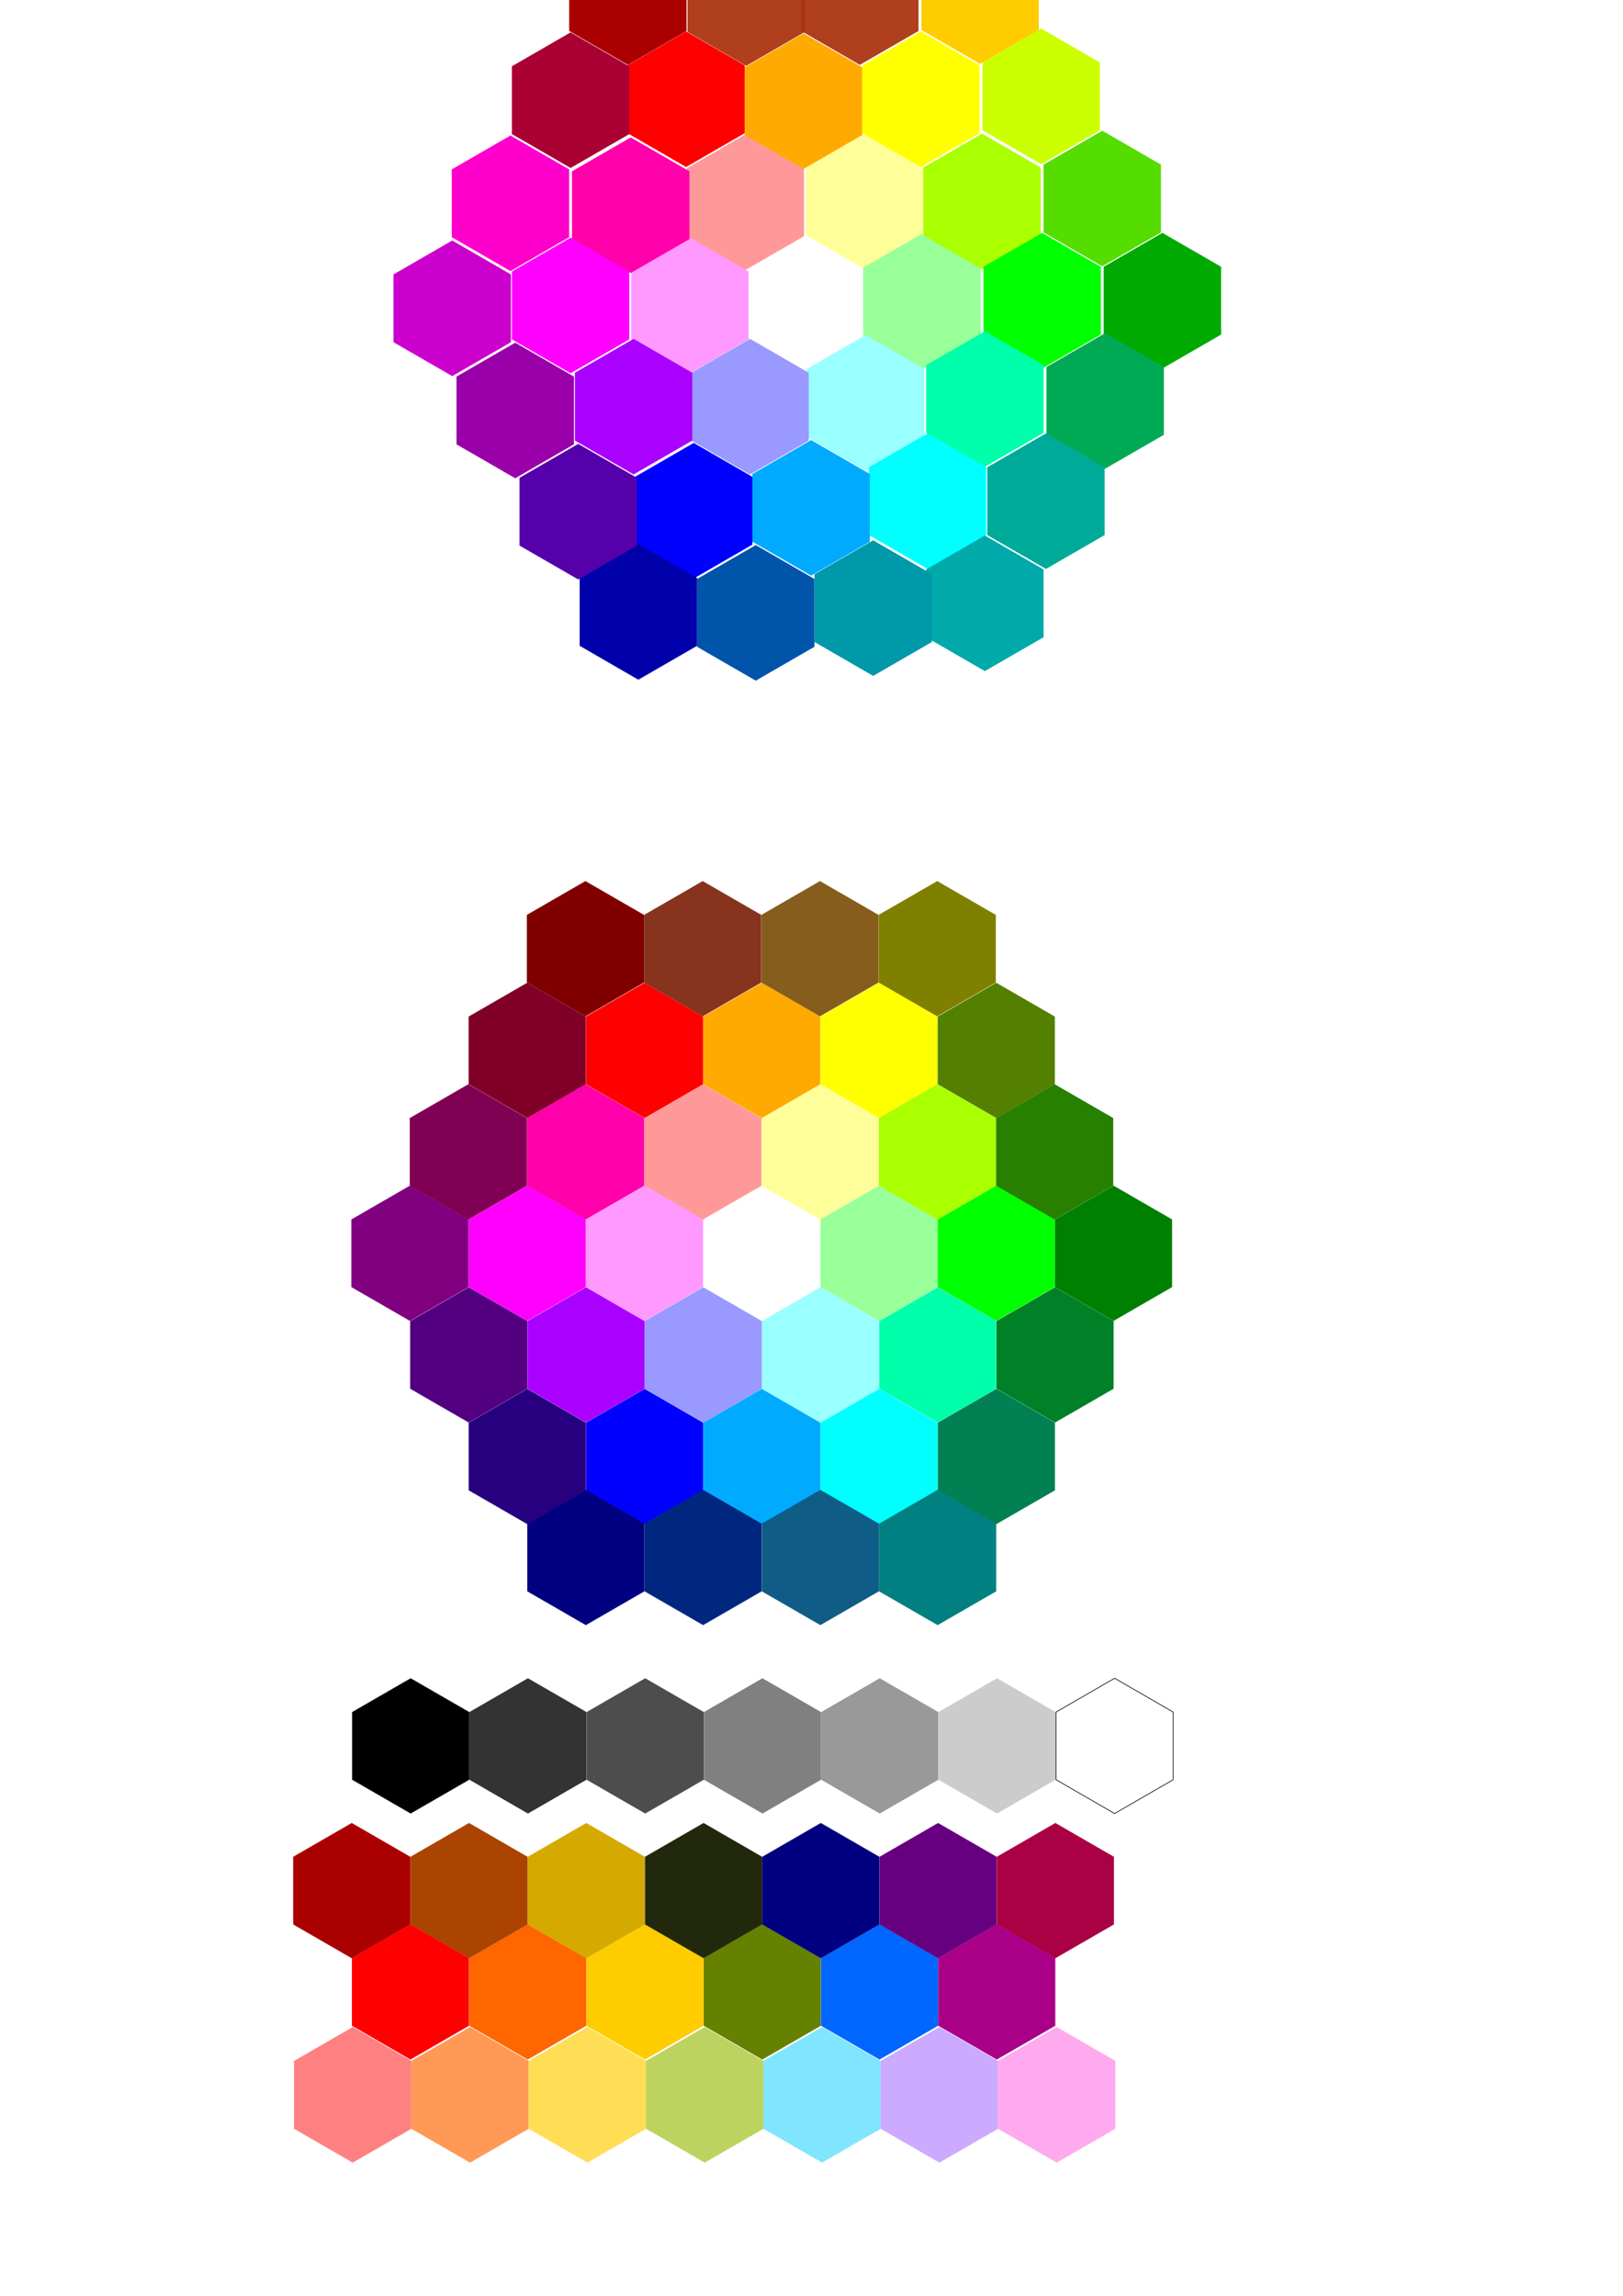 <?xml version="1.0" encoding="UTF-8" standalone="no"?>
<!-- Created with Inkscape (http://www.inkscape.org/) -->

<svg
   xmlns:dc="http://purl.org/dc/elements/1.1/"
   xmlns:cc="http://creativecommons.org/ns#"
   xmlns:rdf="http://www.w3.org/1999/02/22-rdf-syntax-ns#"
   xmlns:svg="http://www.w3.org/2000/svg"
   xmlns="http://www.w3.org/2000/svg"
   xmlns:sodipodi="http://sodipodi.sourceforge.net/DTD/sodipodi-0.dtd"
   xmlns:inkscape="http://www.inkscape.org/namespaces/inkscape"
   width="744.094"
   height="1052.362"
   id="svg2"
   version="1.1"
   inkscape:version="0.48.4 r9939"
   sodipodi:docname="palettes.svg">
  <defs
     id="defs4" />
  <sodipodi:namedview
     id="base"
     pagecolor="#ffffff"
     bordercolor="#666666"
     borderopacity="1.0"
     inkscape:pageopacity="0.0"
     inkscape:pageshadow="2"
     inkscape:zoom="1.4"
     inkscape:cx="174.40773"
     inkscape:cy="197.31433"
     inkscape:document-units="px"
     inkscape:current-layer="g3999"
     showgrid="false"
     inkscape:window-width="1920"
     inkscape:window-height="1128"
     inkscape:window-x="-2"
     inkscape:window-y="-3"
     inkscape:window-maximized="1" />
  <g
     inkscape:label="Layer 1"
     inkscape:groupmode="layer"
     id="layer1">
    <path
       transform="matrix(0.309,0,0,0.309,265.682,73.47)"
       d="m 419.445,264.226 -87.105,50.29 -87.105,-50.29 0,-100.58 87.105,-50.29 87.105,50.29 z"
       inkscape:randomized="0"
       inkscape:rounded="0"
       inkscape:flatsided="true"
       sodipodi:arg2="1.0471976"
       sodipodi:arg1="0.52359878"
       sodipodi:r2="87.10479"
       sodipodi:r1="100.57995"
       sodipodi:cy="213.93558"
       sodipodi:cx="332.34018"
       sodipodi:sides="6"
       id="path2987"
       style="fill:#ffffff;fill-opacity:1;stroke:none"
       sodipodi:type="star" />
    <path
       transform="matrix(0.309,0,0,0.309,238.986,26.644)"
       d="m 419.445,264.226 -87.105,50.29 -87.105,-50.29 0,-100.58 87.105,-50.29 87.105,50.29 z"
       inkscape:randomized="0"
       inkscape:rounded="0"
       inkscape:flatsided="true"
       sodipodi:arg2="1.0471976"
       sodipodi:arg1="0.52359878"
       sodipodi:r2="87.10479"
       sodipodi:r1="100.57995"
       sodipodi:cy="213.93558"
       sodipodi:cx="332.34018"
       sodipodi:sides="6"
       id="path2989"
       style="fill:#ff9999;fill-opacity:1;stroke:none"
       sodipodi:type="star" />
    <path
       transform="matrix(0.309,0,0,0.309,293.689,26.207)"
       d="m 419.445,264.226 -87.105,50.29 -87.105,-50.29 0,-100.58 87.105,-50.29 87.105,50.29 z"
       inkscape:randomized="0"
       inkscape:rounded="0"
       inkscape:flatsided="true"
       sodipodi:arg2="1.0471976"
       sodipodi:arg1="0.52359878"
       sodipodi:r2="87.10479"
       sodipodi:r1="100.57995"
       sodipodi:cy="213.93558"
       sodipodi:cx="332.34018"
       sodipodi:sides="6"
       id="path2991"
       style="fill:#ffff99;fill-opacity:1;stroke:none"
       sodipodi:type="star" />
    <path
       transform="matrix(0.309,0,0,0.309,319.947,72.157)"
       d="m 419.445,264.226 -87.105,50.29 -87.105,-50.29 0,-100.58 87.105,-50.29 87.105,50.29 z"
       inkscape:randomized="0"
       inkscape:rounded="0"
       inkscape:flatsided="true"
       sodipodi:arg2="1.0471976"
       sodipodi:arg1="0.52359878"
       sodipodi:r2="87.10479"
       sodipodi:r1="100.57995"
       sodipodi:cy="213.93558"
       sodipodi:cx="332.34018"
       sodipodi:sides="6"
       id="path2993"
       style="fill:#99ff99;fill-opacity:1;stroke:none"
       sodipodi:type="star" />
    <path
       transform="matrix(0.309,0,0,0.309,294.127,118.545)"
       d="m 419.445,264.226 -87.105,50.29 -87.105,-50.29 0,-100.58 87.105,-50.29 87.105,50.29 z"
       inkscape:randomized="0"
       inkscape:rounded="0"
       inkscape:flatsided="true"
       sodipodi:arg2="1.0471976"
       sodipodi:arg1="0.52359878"
       sodipodi:r2="87.10479"
       sodipodi:r1="100.57995"
       sodipodi:cy="213.93558"
       sodipodi:cx="332.34018"
       sodipodi:sides="6"
       id="path2995"
       style="fill:#99ffff;fill-opacity:1;stroke:none"
       sodipodi:type="star" />
    <path
       transform="matrix(0.309,0,0,0.309,241.175,120.296)"
       d="m 419.445,264.226 -87.105,50.29 -87.105,-50.29 0,-100.58 87.105,-50.29 87.105,50.29 z"
       inkscape:randomized="0"
       inkscape:rounded="0"
       inkscape:flatsided="true"
       sodipodi:arg2="1.0471976"
       sodipodi:arg1="0.52359878"
       sodipodi:r2="87.10479"
       sodipodi:r1="100.57995"
       sodipodi:cy="213.93558"
       sodipodi:cx="332.34018"
       sodipodi:sides="6"
       id="path2997"
       style="fill:#9999ff;fill-opacity:1;stroke:none"
       sodipodi:type="star" />
    <path
       transform="matrix(0.309,0,0,0.309,213.604,73.908)"
       d="m 419.445,264.226 -87.105,50.29 -87.105,-50.29 0,-100.58 87.105,-50.29 87.105,50.29 z"
       inkscape:randomized="0"
       inkscape:rounded="0"
       inkscape:flatsided="true"
       sodipodi:arg2="1.0471976"
       sodipodi:arg1="0.52359878"
       sodipodi:r2="87.10479"
       sodipodi:r1="100.57995"
       sodipodi:cy="213.93558"
       sodipodi:cx="332.34018"
       sodipodi:sides="6"
       id="path2999"
       style="fill:#ff99ff;fill-opacity:1;stroke:none"
       sodipodi:type="star" />
    <path
       transform="matrix(0.309,0,0,0.309,186.472,27.957)"
       d="m 419.445,264.226 -87.105,50.29 -87.105,-50.29 0,-100.58 87.105,-50.29 87.105,50.29 z"
       inkscape:randomized="0"
       inkscape:rounded="0"
       inkscape:flatsided="true"
       sodipodi:arg2="1.0471976"
       sodipodi:arg1="0.52359878"
       sodipodi:r2="87.10479"
       sodipodi:r1="100.57995"
       sodipodi:cy="213.93558"
       sodipodi:cx="332.34018"
       sodipodi:sides="6"
       id="path3001"
       style="fill:#ff00aa;fill-opacity:1;stroke:none"
       sodipodi:type="star" />
    <path
       transform="matrix(0.309,0,0,0.309,211.854,-20.619)"
       d="m 419.445,264.226 -87.105,50.29 -87.105,-50.29 0,-100.58 87.105,-50.29 87.105,50.29 z"
       inkscape:randomized="0"
       inkscape:rounded="0"
       inkscape:flatsided="true"
       sodipodi:arg2="1.0471976"
       sodipodi:arg1="0.52359878"
       sodipodi:r2="87.10479"
       sodipodi:r1="100.57995"
       sodipodi:cy="213.93558"
       sodipodi:cx="332.34018"
       sodipodi:sides="6"
       id="path3003"
       style="fill:#ff0000;fill-opacity:1;stroke:none"
       sodipodi:type="star" />
    <path
       transform="matrix(0.309,0,0,0.309,265.682,-19.744)"
       d="m 419.445,264.226 -87.105,50.29 -87.105,-50.29 0,-100.58 87.105,-50.29 87.105,50.29 z"
       inkscape:randomized="0"
       inkscape:rounded="0"
       inkscape:flatsided="true"
       sodipodi:arg2="1.0471976"
       sodipodi:arg1="0.52359878"
       sodipodi:r2="87.10479"
       sodipodi:r1="100.57995"
       sodipodi:cy="213.93558"
       sodipodi:cx="332.34018"
       sodipodi:sides="6"
       id="path3005"
       style="fill:#ffaa00;fill-opacity:1;stroke:none"
       sodipodi:type="star" />
    <path
       transform="matrix(0.309,0,0,0.309,319.509,-20.619)"
       d="m 419.445,264.226 -87.105,50.29 -87.105,-50.29 0,-100.58 87.105,-50.29 87.105,50.29 z"
       inkscape:randomized="0"
       inkscape:rounded="0"
       inkscape:flatsided="true"
       sodipodi:arg2="1.0471976"
       sodipodi:arg1="0.52359878"
       sodipodi:r2="87.10479"
       sodipodi:r1="100.57995"
       sodipodi:cy="213.93558"
       sodipodi:cx="332.34018"
       sodipodi:sides="6"
       id="path3007"
       style="fill:#ffff00;fill-opacity:1;stroke:none"
       sodipodi:type="star" />
    <path
       transform="matrix(0.309,0,0,0.309,347.517,26.207)"
       d="m 419.445,264.226 -87.105,50.29 -87.105,-50.29 0,-100.58 87.105,-50.29 87.105,50.29 z"
       inkscape:randomized="0"
       inkscape:rounded="0"
       inkscape:flatsided="true"
       sodipodi:arg2="1.0471976"
       sodipodi:arg1="0.52359878"
       sodipodi:r2="87.10479"
       sodipodi:r1="100.57995"
       sodipodi:cy="213.93558"
       sodipodi:cx="332.34018"
       sodipodi:sides="6"
       id="path3009"
       style="fill:#aaff00;fill-opacity:1;stroke:none"
       sodipodi:type="star" />
    <path
       transform="matrix(0.309,0,0,0.309,375.088,71.72)"
       d="m 419.445,264.226 -87.105,50.29 -87.105,-50.29 0,-100.58 87.105,-50.29 87.105,50.29 z"
       inkscape:randomized="0"
       inkscape:rounded="0"
       inkscape:flatsided="true"
       sodipodi:arg2="1.0471976"
       sodipodi:arg1="0.52359878"
       sodipodi:r2="87.10479"
       sodipodi:r1="100.57995"
       sodipodi:cy="213.93558"
       sodipodi:cx="332.34018"
       sodipodi:sides="6"
       id="path3011"
       style="fill:#00ff00;fill-opacity:1;stroke:none"
       sodipodi:type="star" />
    <path
       transform="matrix(0.309,0,0,0.309,348.83,116.795)"
       d="m 419.445,264.226 -87.105,50.29 -87.105,-50.29 0,-100.58 87.105,-50.29 87.105,50.29 z"
       inkscape:randomized="0"
       inkscape:rounded="0"
       inkscape:flatsided="true"
       sodipodi:arg2="1.0471976"
       sodipodi:arg1="0.52359878"
       sodipodi:r2="87.10479"
       sodipodi:r1="100.57995"
       sodipodi:cy="213.93558"
       sodipodi:cx="332.34018"
       sodipodi:sides="6"
       id="path3013"
       style="fill:#00ffaa;fill-opacity:1;stroke:none"
       sodipodi:type="star" />
    <path
       transform="matrix(0.309,0,0,0.309,322.573,163.621)"
       d="m 419.445,264.226 -87.105,50.29 -87.105,-50.29 0,-100.58 87.105,-50.29 87.105,50.29 z"
       inkscape:randomized="0"
       inkscape:rounded="0"
       inkscape:flatsided="true"
       sodipodi:arg2="1.0471976"
       sodipodi:arg1="0.52359878"
       sodipodi:r2="87.10479"
       sodipodi:r1="100.57995"
       sodipodi:cy="213.93558"
       sodipodi:cx="332.34018"
       sodipodi:sides="6"
       id="path3015"
       style="fill:#00ffff;fill-opacity:1;stroke:none"
       sodipodi:type="star" />
    <path
       transform="matrix(0.309,0,0,0.309,269.183,166.684)"
       d="m 419.445,264.226 -87.105,50.29 -87.105,-50.29 0,-100.58 87.105,-50.29 87.105,50.29 z"
       inkscape:randomized="0"
       inkscape:rounded="0"
       inkscape:flatsided="true"
       sodipodi:arg2="1.0471976"
       sodipodi:arg1="0.52359878"
       sodipodi:r2="87.10479"
       sodipodi:r1="100.57995"
       sodipodi:cy="213.93558"
       sodipodi:cx="332.34018"
       sodipodi:sides="6"
       id="path3017"
       style="fill:#00aaff;fill-opacity:1;stroke:none"
       sodipodi:type="star" />
    <path
       transform="matrix(0.309,0,0,0.309,215.355,167.997)"
       d="m 419.445,264.226 -87.105,50.29 -87.105,-50.29 0,-100.58 87.105,-50.29 87.105,50.29 z"
       inkscape:randomized="0"
       inkscape:rounded="0"
       inkscape:flatsided="true"
       sodipodi:arg2="1.0471976"
       sodipodi:arg1="0.52359878"
       sodipodi:r2="87.10479"
       sodipodi:r1="100.57995"
       sodipodi:cy="213.93558"
       sodipodi:cx="332.34018"
       sodipodi:sides="6"
       id="path3019"
       style="fill:#0000ff;fill-opacity:1;stroke:none"
       sodipodi:type="star" />
    <path
       transform="matrix(0.309,0,0,0.309,187.784,120.296)"
       d="m 419.445,264.226 -87.105,50.29 -87.105,-50.29 0,-100.58 87.105,-50.29 87.105,50.29 z"
       inkscape:randomized="0"
       inkscape:rounded="0"
       inkscape:flatsided="true"
       sodipodi:arg2="1.0471976"
       sodipodi:arg1="0.52359878"
       sodipodi:r2="87.10479"
       sodipodi:r1="100.57995"
       sodipodi:cy="213.93558"
       sodipodi:cx="332.34018"
       sodipodi:sides="6"
       id="path3021"
       style="fill:#aa00ff;fill-opacity:1;stroke:none"
       sodipodi:type="star" />
    <path
       sodipodi:type="star"
       style="fill:#ff00ff;fill-opacity:1;stroke:none"
       id="path2985"
       sodipodi:sides="6"
       sodipodi:cx="332.34018"
       sodipodi:cy="213.93558"
       sodipodi:r1="100.57995"
       sodipodi:r2="87.10479"
       sodipodi:arg1="0.52359878"
       sodipodi:arg2="1.0471976"
       inkscape:flatsided="true"
       inkscape:rounded="0"
       inkscape:randomized="0"
       d="m 419.445,264.226 -87.105,50.29 -87.105,-50.29 0,-100.58 87.105,-50.29 87.105,50.29 z"
       transform="matrix(0.309,0,0,0.309,158.901,73.908)" />
    <path
       transform="matrix(0.309,0,0,0.309,185.159,-67.445)"
       d="m 419.445,264.226 -87.105,50.29 -87.105,-50.29 0,-100.58 87.105,-50.29 87.105,50.29 z"
       inkscape:randomized="0"
       inkscape:rounded="0"
       inkscape:flatsided="true"
       sodipodi:arg2="1.0471976"
       sodipodi:arg1="0.52359878"
       sodipodi:r2="87.10479"
       sodipodi:r1="100.57995"
       sodipodi:cy="213.93558"
       sodipodi:cx="332.34018"
       sodipodi:sides="6"
       id="path3793"
       style="fill:#aa0000;fill-opacity:1;stroke:none"
       sodipodi:type="star" />
    <path
       transform="matrix(0.309,0,0,0.309,239.424,-67.007)"
       d="m 419.445,264.226 -87.105,50.29 -87.105,-50.29 0,-100.58 87.105,-50.29 87.105,50.29 z"
       inkscape:randomized="0"
       inkscape:rounded="0"
       inkscape:flatsided="true"
       sodipodi:arg2="1.0471976"
       sodipodi:arg1="0.52359878"
       sodipodi:r2="87.10479"
       sodipodi:r1="100.57995"
       sodipodi:cy="213.93558"
       sodipodi:cx="332.34018"
       sodipodi:sides="6"
       id="path3795"
       style="fill:#aa330f;fill-opacity:0.941;stroke:none"
       sodipodi:type="star" />
    <path
       transform="matrix(0.309,0,0,0.309,291.501,-67.445)"
       d="m 419.445,264.226 -87.105,50.29 -87.105,-50.29 0,-100.58 87.105,-50.29 87.105,50.29 z"
       inkscape:randomized="0"
       inkscape:rounded="0"
       inkscape:flatsided="true"
       sodipodi:arg2="1.0471976"
       sodipodi:arg1="0.52359878"
       sodipodi:r2="87.10479"
       sodipodi:r1="100.57995"
       sodipodi:cy="213.93558"
       sodipodi:cx="332.34018"
       sodipodi:sides="6"
       id="path3797"
       style="fill:#aa330f;fill-opacity:0.941;stroke:none"
       sodipodi:type="star" />
    <path
       transform="matrix(0.309,0,0,0.309,346.642,-67.882)"
       d="m 419.445,264.226 -87.105,50.29 -87.105,-50.29 0,-100.58 87.105,-50.29 87.105,50.29 z"
       inkscape:randomized="0"
       inkscape:rounded="0"
       inkscape:flatsided="true"
       sodipodi:arg2="1.0471976"
       sodipodi:arg1="0.52359878"
       sodipodi:r2="87.10479"
       sodipodi:r1="100.57995"
       sodipodi:cy="213.93558"
       sodipodi:cx="332.34018"
       sodipodi:sides="6"
       id="path3799"
       style="fill:#ffcc00;fill-opacity:1;stroke:none"
       sodipodi:type="star" />
    <path
       transform="matrix(0.309,0,0,0.309,374.65,-21.932)"
       d="m 419.445,264.226 -87.105,50.29 -87.105,-50.29 0,-100.58 87.105,-50.29 87.105,50.29 z"
       inkscape:randomized="0"
       inkscape:rounded="0"
       inkscape:flatsided="true"
       sodipodi:arg2="1.0471976"
       sodipodi:arg1="0.52359878"
       sodipodi:r2="87.10479"
       sodipodi:r1="100.57995"
       sodipodi:cy="213.93558"
       sodipodi:cx="332.34018"
       sodipodi:sides="6"
       id="path3801"
       style="fill:#ccff00;fill-opacity:1;stroke:none"
       sodipodi:type="star" />
    <path
       transform="matrix(0.309,0,0,0.309,402.658,24.894)"
       d="m 419.445,264.226 -87.105,50.29 -87.105,-50.29 0,-100.58 87.105,-50.29 87.105,50.29 z"
       inkscape:randomized="0"
       inkscape:rounded="0"
       inkscape:flatsided="true"
       sodipodi:arg2="1.0471976"
       sodipodi:arg1="0.52359878"
       sodipodi:r2="87.10479"
       sodipodi:r1="100.57995"
       sodipodi:cy="213.93558"
       sodipodi:cx="332.34018"
       sodipodi:sides="6"
       id="path3803"
       style="fill:#55dd00;fill-opacity:1;stroke:none"
       sodipodi:type="star" />
    <path
       transform="matrix(0.309,0,0,0.309,430.228,71.72)"
       d="m 419.445,264.226 -87.105,50.29 -87.105,-50.29 0,-100.58 87.105,-50.29 87.105,50.29 z"
       inkscape:randomized="0"
       inkscape:rounded="0"
       inkscape:flatsided="true"
       sodipodi:arg2="1.0471976"
       sodipodi:arg1="0.52359878"
       sodipodi:r2="87.10479"
       sodipodi:r1="100.57995"
       sodipodi:cy="213.93558"
       sodipodi:cx="332.34018"
       sodipodi:sides="6"
       id="path3805"
       style="fill:#00aa00;fill-opacity:1;stroke:none"
       sodipodi:type="star" />
    <path
       transform="matrix(0.309,0,0,0.309,403.971,117.67)"
       d="m 419.445,264.226 -87.105,50.29 -87.105,-50.29 0,-100.58 87.105,-50.29 87.105,50.29 z"
       inkscape:randomized="0"
       inkscape:rounded="0"
       inkscape:flatsided="true"
       sodipodi:arg2="1.0471976"
       sodipodi:arg1="0.52359878"
       sodipodi:r2="87.10479"
       sodipodi:r1="100.57995"
       sodipodi:cy="213.93558"
       sodipodi:cx="332.34018"
       sodipodi:sides="6"
       id="path3807"
       style="fill:#00aa55;fill-opacity:1;stroke:none"
       sodipodi:type="star" />
    <path
       transform="matrix(0.309,0,0,0.309,376.838,163.621)"
       d="m 419.445,264.226 -87.105,50.29 -87.105,-50.29 0,-100.58 87.105,-50.29 87.105,50.29 z"
       inkscape:randomized="0"
       inkscape:rounded="0"
       inkscape:flatsided="true"
       sodipodi:arg2="1.0471976"
       sodipodi:arg1="0.52359878"
       sodipodi:r2="87.10479"
       sodipodi:r1="100.57995"
       sodipodi:cy="213.93558"
       sodipodi:cx="332.34018"
       sodipodi:sides="6"
       id="path3809"
       style="fill:#00aa99;fill-opacity:1;stroke:none"
       sodipodi:type="star" />
    <path
       transform="matrix(0.309,0,0,0.309,348.83,210.447)"
       d="m 419.445,264.226 -87.105,50.29 -87.105,-50.29 0,-100.58 87.105,-50.29 87.105,50.29 z"
       inkscape:randomized="0"
       inkscape:rounded="0"
       inkscape:flatsided="true"
       sodipodi:arg2="1.0471976"
       sodipodi:arg1="0.52359878"
       sodipodi:r2="87.10479"
       sodipodi:r1="100.57995"
       sodipodi:cy="213.93558"
       sodipodi:cx="332.34018"
       sodipodi:sides="6"
       id="path3811"
       style="fill:#00aaaa;fill-opacity:1;stroke:none"
       sodipodi:type="star" />
    <path
       transform="matrix(0.309,0,0,0.309,297.628,212.635)"
       d="m 419.445,264.226 -87.105,50.29 -87.105,-50.29 0,-100.58 87.105,-50.29 87.105,50.29 z"
       inkscape:randomized="0"
       inkscape:rounded="0"
       inkscape:flatsided="true"
       sodipodi:arg2="1.0471976"
       sodipodi:arg1="0.52359878"
       sodipodi:r2="87.10479"
       sodipodi:r1="100.57995"
       sodipodi:cy="213.93558"
       sodipodi:cx="332.34018"
       sodipodi:sides="6"
       id="path3813"
       style="fill:#0099aa;fill-opacity:1;stroke:none"
       sodipodi:type="star" />
    <path
       transform="matrix(0.309,0,0,0.309,243.8,214.823)"
       d="m 419.445,264.226 -87.105,50.29 -87.105,-50.29 0,-100.58 87.105,-50.29 87.105,50.29 z"
       inkscape:randomized="0"
       inkscape:rounded="0"
       inkscape:flatsided="true"
       sodipodi:arg2="1.0471976"
       sodipodi:arg1="0.52359878"
       sodipodi:r2="87.10479"
       sodipodi:r1="100.57995"
       sodipodi:cy="213.93558"
       sodipodi:cx="332.34018"
       sodipodi:sides="6"
       id="path3815"
       style="fill:#0055aa;fill-opacity:1;stroke:none"
       sodipodi:type="star" />
    <path
       transform="matrix(0.309,0,0,0.309,189.973,214.385)"
       d="m 419.445,264.226 -87.105,50.29 -87.105,-50.29 0,-100.58 87.105,-50.29 87.105,50.29 z"
       inkscape:randomized="0"
       inkscape:rounded="0"
       inkscape:flatsided="true"
       sodipodi:arg2="1.0471976"
       sodipodi:arg1="0.52359878"
       sodipodi:r2="87.10479"
       sodipodi:r1="100.57995"
       sodipodi:cy="213.93558"
       sodipodi:cx="332.34018"
       sodipodi:sides="6"
       id="path3817"
       style="fill:#0000aa;fill-opacity:1;stroke:none"
       sodipodi:type="star" />
    <path
       transform="matrix(0.309,0,0,0.309,162.402,168.435)"
       d="m 419.445,264.226 -87.105,50.29 -87.105,-50.29 0,-100.58 87.105,-50.29 87.105,50.29 z"
       inkscape:randomized="0"
       inkscape:rounded="0"
       inkscape:flatsided="true"
       sodipodi:arg2="1.0471976"
       sodipodi:arg1="0.52359878"
       sodipodi:r2="87.10479"
       sodipodi:r1="100.57995"
       sodipodi:cy="213.93558"
       sodipodi:cx="332.34018"
       sodipodi:sides="6"
       id="path3819"
       style="fill:#5500aa;fill-opacity:1;stroke:none"
       sodipodi:type="star" />
    <path
       transform="matrix(0.309,0,0,0.309,133.519,122.046)"
       d="m 419.445,264.226 -87.105,50.29 -87.105,-50.29 0,-100.58 87.105,-50.29 87.105,50.29 z"
       inkscape:randomized="0"
       inkscape:rounded="0"
       inkscape:flatsided="true"
       sodipodi:arg2="1.0471976"
       sodipodi:arg1="0.52359878"
       sodipodi:r2="87.10479"
       sodipodi:r1="100.57995"
       sodipodi:cy="213.93558"
       sodipodi:cx="332.34018"
       sodipodi:sides="6"
       id="path3821"
       style="fill:#9900aa;fill-opacity:1;stroke:none"
       sodipodi:type="star" />
    <path
       transform="matrix(0.309,0,0,0.309,104.636,75.221)"
       d="m 419.445,264.226 -87.105,50.29 -87.105,-50.29 0,-100.58 87.105,-50.29 87.105,50.29 z"
       inkscape:randomized="0"
       inkscape:rounded="0"
       inkscape:flatsided="true"
       sodipodi:arg2="1.0471976"
       sodipodi:arg1="0.52359878"
       sodipodi:r2="87.10479"
       sodipodi:r1="100.57995"
       sodipodi:cy="213.93558"
       sodipodi:cx="332.34018"
       sodipodi:sides="6"
       id="path3823"
       style="fill:#cc00cc;fill-opacity:1;stroke:none"
       sodipodi:type="star" />
    <path
       transform="matrix(0.309,0,0,0.309,131.331,27.082)"
       d="m 419.445,264.226 -87.105,50.29 -87.105,-50.29 0,-100.58 87.105,-50.29 87.105,50.29 z"
       inkscape:randomized="0"
       inkscape:rounded="0"
       inkscape:flatsided="true"
       sodipodi:arg2="1.0471976"
       sodipodi:arg1="0.52359878"
       sodipodi:r2="87.10479"
       sodipodi:r1="100.57995"
       sodipodi:cy="213.93558"
       sodipodi:cx="332.34018"
       sodipodi:sides="6"
       id="path3825"
       style="fill:#ff00cc;fill-opacity:1;stroke:none"
       sodipodi:type="star" />
    <path
       sodipodi:type="star"
       style="fill:#aa0033;fill-opacity:1;stroke:none"
       id="path3791"
       sodipodi:sides="6"
       sodipodi:cx="332.34018"
       sodipodi:cy="213.93558"
       sodipodi:r1="100.57995"
       sodipodi:r2="87.10479"
       sodipodi:arg1="0.52359878"
       sodipodi:arg2="1.0471976"
       inkscape:flatsided="true"
       inkscape:rounded="0"
       inkscape:randomized="0"
       d="m 419.445,264.226 -87.105,50.29 -87.105,-50.29 0,-100.58 87.105,-50.29 87.105,50.29 z"
       transform="matrix(0.309,0,0,0.309,158.901,-20.181)" />
    <g
       id="g3926"
       transform="matrix(0.866,0,0,0.866,28.266,-56.292)">
      <path
         transform="matrix(0.356,0,0,0.356,252.314,652.211)"
         d="m 419.445,264.226 -87.105,50.29 -87.105,-50.29 0,-100.58 87.105,-50.29 87.105,50.29 z"
         inkscape:randomized="0"
         inkscape:rounded="0"
         inkscape:flatsided="true"
         sodipodi:arg2="1.0471976"
         sodipodi:arg1="0.52359878"
         sodipodi:r2="87.10479"
         sodipodi:r1="100.57995"
         sodipodi:cy="213.93558"
         sodipodi:cx="332.34018"
         sodipodi:sides="6"
         id="path3827"
         style="fill:#ffffff;fill-opacity:1;stroke:none"
         sodipodi:type="star" />
      <path
         transform="matrix(0.356,0,0,0.356,221.153,598.549)"
         d="m 419.445,264.226 -87.105,50.29 -87.105,-50.29 0,-100.58 87.105,-50.29 87.105,50.29 z"
         inkscape:randomized="0"
         inkscape:rounded="0"
         inkscape:flatsided="true"
         sodipodi:arg2="1.0471976"
         sodipodi:arg1="0.52359878"
         sodipodi:r2="87.10479"
         sodipodi:r1="100.57995"
         sodipodi:cy="213.93558"
         sodipodi:cx="332.34018"
         sodipodi:sides="6"
         id="path3829"
         style="fill:#ff9999;fill-opacity:1;stroke:none"
         sodipodi:type="star" />
      <path
         transform="matrix(0.356,0,0,0.356,283.236,598.549)"
         d="m 419.445,264.226 -87.105,50.29 -87.105,-50.29 0,-100.58 87.105,-50.29 87.105,50.29 z"
         inkscape:randomized="0"
         inkscape:rounded="0"
         inkscape:flatsided="true"
         sodipodi:arg2="1.0471976"
         sodipodi:arg1="0.52359878"
         sodipodi:r2="87.10479"
         sodipodi:r1="100.57995"
         sodipodi:cy="213.93558"
         sodipodi:cx="332.34018"
         sodipodi:sides="6"
         id="path3831"
         style="fill:#ffff99;fill-opacity:1;stroke:none"
         sodipodi:type="star" />
      <path
         transform="matrix(0.356,0,0,0.356,314.396,652.211)"
         d="m 419.445,264.226 -87.105,50.29 -87.105,-50.29 0,-100.58 87.105,-50.29 87.105,50.29 z"
         inkscape:randomized="0"
         inkscape:rounded="0"
         inkscape:flatsided="true"
         sodipodi:arg2="1.0471976"
         sodipodi:arg1="0.52359878"
         sodipodi:r2="87.10479"
         sodipodi:r1="100.57995"
         sodipodi:cy="213.93558"
         sodipodi:cx="332.34018"
         sodipodi:sides="6"
         id="path3833"
         style="fill:#99ff99;fill-opacity:1;stroke:none"
         sodipodi:type="star" />
      <path
         transform="matrix(0.356,0,0,0.356,283.432,706.007)"
         d="m 419.445,264.226 -87.105,50.29 -87.105,-50.29 0,-100.58 87.105,-50.29 87.105,50.29 z"
         inkscape:randomized="0"
         inkscape:rounded="0"
         inkscape:flatsided="true"
         sodipodi:arg2="1.0471976"
         sodipodi:arg1="0.52359878"
         sodipodi:r2="87.10479"
         sodipodi:r1="100.57995"
         sodipodi:cy="213.93558"
         sodipodi:cx="332.34018"
         sodipodi:sides="6"
         id="path3835"
         style="fill:#99ffff;fill-opacity:1;stroke:none"
         sodipodi:type="star" />
      <path
         transform="matrix(0.356,0,0,0.356,221.35,706.007)"
         d="m 419.445,264.226 -87.105,50.29 -87.105,-50.29 0,-100.58 87.105,-50.29 87.105,50.29 z"
         inkscape:randomized="0"
         inkscape:rounded="0"
         inkscape:flatsided="true"
         sodipodi:arg2="1.0471976"
         sodipodi:arg1="0.52359878"
         sodipodi:r2="87.10479"
         sodipodi:r1="100.57995"
         sodipodi:cy="213.93558"
         sodipodi:cx="332.34018"
         sodipodi:sides="6"
         id="path3837"
         style="fill:#9999ff;fill-opacity:1;stroke:none"
         sodipodi:type="star" />
      <path
         transform="matrix(0.356,0,0,0.356,190.231,652.211)"
         d="m 419.445,264.226 -87.105,50.29 -87.105,-50.29 0,-100.58 87.105,-50.29 87.105,50.29 z"
         inkscape:randomized="0"
         inkscape:rounded="0"
         inkscape:flatsided="true"
         sodipodi:arg2="1.0471976"
         sodipodi:arg1="0.52359878"
         sodipodi:r2="87.10479"
         sodipodi:r1="100.57995"
         sodipodi:cy="213.93558"
         sodipodi:cx="332.34018"
         sodipodi:sides="6"
         id="path3839"
         style="fill:#ff99ff;fill-opacity:1;stroke:none"
         sodipodi:type="star" />
      <path
         transform="matrix(0.356,0,0,0.356,159.071,598.549)"
         d="m 419.445,264.226 -87.105,50.29 -87.105,-50.29 0,-100.58 87.105,-50.29 87.105,50.29 z"
         inkscape:randomized="0"
         inkscape:rounded="0"
         inkscape:flatsided="true"
         sodipodi:arg2="1.0471976"
         sodipodi:arg1="0.52359878"
         sodipodi:r2="87.10479"
         sodipodi:r1="100.57995"
         sodipodi:cy="213.93558"
         sodipodi:cx="332.34018"
         sodipodi:sides="6"
         id="path3841"
         style="fill:#ff00aa;fill-opacity:1;stroke:none"
         sodipodi:type="star" />
      <path
         transform="matrix(0.356,0,0,0.356,190.23,544.825)"
         d="m 419.445,264.226 -87.105,50.29 -87.105,-50.29 0,-100.58 87.105,-50.29 87.105,50.29 z"
         inkscape:randomized="0"
         inkscape:rounded="0"
         inkscape:flatsided="true"
         sodipodi:arg2="1.0471976"
         sodipodi:arg1="0.52359878"
         sodipodi:r2="87.10479"
         sodipodi:r1="100.57995"
         sodipodi:cy="213.93558"
         sodipodi:cx="332.34018"
         sodipodi:sides="6"
         id="path3843"
         style="fill:#ff0000;fill-opacity:1;stroke:none"
         sodipodi:type="star" />
      <path
         transform="matrix(0.356,0,0,0.356,252.313,544.825)"
         d="m 419.445,264.226 -87.105,50.29 -87.105,-50.29 0,-100.58 87.105,-50.29 87.105,50.29 z"
         inkscape:randomized="0"
         inkscape:rounded="0"
         inkscape:flatsided="true"
         sodipodi:arg2="1.0471976"
         sodipodi:arg1="0.52359878"
         sodipodi:r2="87.10479"
         sodipodi:r1="100.57995"
         sodipodi:cy="213.93558"
         sodipodi:cx="332.34018"
         sodipodi:sides="6"
         id="path3845"
         style="fill:#ffaa00;fill-opacity:1;stroke:none"
         sodipodi:type="star" />
      <path
         transform="matrix(0.356,0,0,0.356,314.395,544.825)"
         d="m 419.445,264.226 -87.105,50.29 -87.105,-50.29 0,-100.58 87.105,-50.29 87.105,50.29 z"
         inkscape:randomized="0"
         inkscape:rounded="0"
         inkscape:flatsided="true"
         sodipodi:arg2="1.0471976"
         sodipodi:arg1="0.52359878"
         sodipodi:r2="87.10479"
         sodipodi:r1="100.57995"
         sodipodi:cy="213.93558"
         sodipodi:cx="332.34018"
         sodipodi:sides="6"
         id="path3847"
         style="fill:#ffff00;fill-opacity:1;stroke:none"
         sodipodi:type="star" />
      <path
         transform="matrix(0.356,0,0,0.356,345.319,598.549)"
         d="m 419.445,264.226 -87.105,50.29 -87.105,-50.29 0,-100.58 87.105,-50.29 87.105,50.29 z"
         inkscape:randomized="0"
         inkscape:rounded="0"
         inkscape:flatsided="true"
         sodipodi:arg2="1.0471976"
         sodipodi:arg1="0.52359878"
         sodipodi:r2="87.10479"
         sodipodi:r1="100.57995"
         sodipodi:cy="213.93558"
         sodipodi:cx="332.34018"
         sodipodi:sides="6"
         id="path3849"
         style="fill:#aaff00;fill-opacity:1;stroke:none"
         sodipodi:type="star" />
      <path
         transform="matrix(0.356,0,0,0.356,376.479,652.211)"
         d="m 419.445,264.226 -87.105,50.29 -87.105,-50.29 0,-100.58 87.105,-50.29 87.105,50.29 z"
         inkscape:randomized="0"
         inkscape:rounded="0"
         inkscape:flatsided="true"
         sodipodi:arg2="1.0471976"
         sodipodi:arg1="0.52359878"
         sodipodi:r2="87.10479"
         sodipodi:r1="100.57995"
         sodipodi:cy="213.93558"
         sodipodi:cx="332.34018"
         sodipodi:sides="6"
         id="path3851"
         style="fill:#00ff00;fill-opacity:1;stroke:none"
         sodipodi:type="star" />
      <path
         transform="matrix(0.356,0,0,0.356,345.515,706.007)"
         d="m 419.445,264.226 -87.105,50.29 -87.105,-50.29 0,-100.58 87.105,-50.29 87.105,50.29 z"
         inkscape:randomized="0"
         inkscape:rounded="0"
         inkscape:flatsided="true"
         sodipodi:arg2="1.0471976"
         sodipodi:arg1="0.52359878"
         sodipodi:r2="87.10479"
         sodipodi:r1="100.57995"
         sodipodi:cy="213.93558"
         sodipodi:cx="332.34018"
         sodipodi:sides="6"
         id="path3853"
         style="fill:#00ffaa;fill-opacity:1;stroke:none"
         sodipodi:type="star" />
      <path
         transform="matrix(0.356,0,0,0.356,314.448,759.793)"
         d="m 419.445,264.226 -87.105,50.29 -87.105,-50.29 0,-100.58 87.105,-50.29 87.105,50.29 z"
         inkscape:randomized="0"
         inkscape:rounded="0"
         inkscape:flatsided="true"
         sodipodi:arg2="1.0471976"
         sodipodi:arg1="0.52359878"
         sodipodi:r2="87.10479"
         sodipodi:r1="100.57995"
         sodipodi:cy="213.93558"
         sodipodi:cx="332.34018"
         sodipodi:sides="6"
         id="path3855"
         style="fill:#00ffff;fill-opacity:1;stroke:none"
         sodipodi:type="star" />
      <path
         transform="matrix(0.356,0,0,0.356,252.365,759.793)"
         d="m 419.445,264.226 -87.105,50.29 -87.105,-50.29 0,-100.58 87.105,-50.29 87.105,50.29 z"
         inkscape:randomized="0"
         inkscape:rounded="0"
         inkscape:flatsided="true"
         sodipodi:arg2="1.0471976"
         sodipodi:arg1="0.52359878"
         sodipodi:r2="87.10479"
         sodipodi:r1="100.57995"
         sodipodi:cy="213.93558"
         sodipodi:cx="332.34018"
         sodipodi:sides="6"
         id="path3857"
         style="fill:#00aaff;fill-opacity:1;stroke:none"
         sodipodi:type="star" />
      <path
         transform="matrix(0.356,0,0,0.356,190.282,759.793)"
         d="m 419.445,264.226 -87.105,50.29 -87.105,-50.29 0,-100.58 87.105,-50.29 87.105,50.29 z"
         inkscape:randomized="0"
         inkscape:rounded="0"
         inkscape:flatsided="true"
         sodipodi:arg2="1.0471976"
         sodipodi:arg1="0.52359878"
         sodipodi:r2="87.10479"
         sodipodi:r1="100.57995"
         sodipodi:cy="213.93558"
         sodipodi:cx="332.34018"
         sodipodi:sides="6"
         id="path3859"
         style="fill:#0000ff;fill-opacity:1;stroke:none"
         sodipodi:type="star" />
      <path
         transform="matrix(0.356,0,0,0.356,159.267,706.007)"
         d="m 419.445,264.226 -87.105,50.29 -87.105,-50.29 0,-100.58 87.105,-50.29 87.105,50.29 z"
         inkscape:randomized="0"
         inkscape:rounded="0"
         inkscape:flatsided="true"
         sodipodi:arg2="1.0471976"
         sodipodi:arg1="0.52359878"
         sodipodi:r2="87.10479"
         sodipodi:r1="100.57995"
         sodipodi:cy="213.93558"
         sodipodi:cx="332.34018"
         sodipodi:sides="6"
         id="path3861"
         style="fill:#aa00ff;fill-opacity:1;stroke:none"
         sodipodi:type="star" />
      <path
         sodipodi:type="star"
         style="fill:#ff00ff;fill-opacity:1;stroke:none"
         id="path3863"
         sodipodi:sides="6"
         sodipodi:cx="332.34018"
         sodipodi:cy="213.93558"
         sodipodi:r1="100.57995"
         sodipodi:r2="87.10479"
         sodipodi:arg1="0.52359878"
         sodipodi:arg2="1.0471976"
         inkscape:flatsided="true"
         inkscape:rounded="0"
         inkscape:randomized="0"
         d="m 419.445,264.226 -87.105,50.29 -87.105,-50.29 0,-100.58 87.105,-50.29 87.105,50.29 z"
         transform="matrix(0.356,0,0,0.356,128.148,652.211)" />
      <path
         transform="matrix(0.356,0,0,0.356,158.977,491.008)"
         d="m 419.445,264.226 -87.105,50.29 -87.105,-50.29 0,-100.58 87.105,-50.29 87.105,50.29 z"
         inkscape:randomized="0"
         inkscape:rounded="0"
         inkscape:flatsided="true"
         sodipodi:arg2="1.0471976"
         sodipodi:arg1="0.52359878"
         sodipodi:r2="87.10479"
         sodipodi:r1="100.57995"
         sodipodi:cy="213.93558"
         sodipodi:cx="332.34018"
         sodipodi:sides="6"
         id="path3865"
         style="fill:#800000;fill-opacity:1;stroke:none"
         sodipodi:type="star" />
      <path
         transform="matrix(0.356,0,0,0.356,221.059,491.008)"
         d="m 419.445,264.226 -87.105,50.29 -87.105,-50.29 0,-100.58 87.105,-50.29 87.105,50.29 z"
         inkscape:randomized="0"
         inkscape:rounded="0"
         inkscape:flatsided="true"
         sodipodi:arg2="1.0471976"
         sodipodi:arg1="0.52359878"
         sodipodi:r2="87.10479"
         sodipodi:r1="100.57995"
         sodipodi:cy="213.93558"
         sodipodi:cx="332.34018"
         sodipodi:sides="6"
         id="path3867"
         style="fill:#80270f;fill-opacity:0.941;stroke:none"
         sodipodi:type="star" />
      <path
         transform="matrix(0.356,0,0,0.356,283.142,491.008)"
         d="m 419.445,264.226 -87.105,50.29 -87.105,-50.29 0,-100.58 87.105,-50.29 87.105,50.29 z"
         inkscape:randomized="0"
         inkscape:rounded="0"
         inkscape:flatsided="true"
         sodipodi:arg2="1.0471976"
         sodipodi:arg1="0.52359878"
         sodipodi:r2="87.10479"
         sodipodi:r1="100.57995"
         sodipodi:cy="213.93558"
         sodipodi:cx="332.34018"
         sodipodi:sides="6"
         id="path3869"
         style="fill:#80530f;fill-opacity:0.941;stroke:none"
         sodipodi:type="star" />
      <path
         transform="matrix(0.356,0,0,0.356,345.225,491.008)"
         d="m 419.445,264.226 -87.105,50.29 -87.105,-50.29 0,-100.58 87.105,-50.29 87.105,50.29 z"
         inkscape:randomized="0"
         inkscape:rounded="0"
         inkscape:flatsided="true"
         sodipodi:arg2="1.0471976"
         sodipodi:arg1="0.52359878"
         sodipodi:r2="87.10479"
         sodipodi:r1="100.57995"
         sodipodi:cy="213.93558"
         sodipodi:cx="332.34018"
         sodipodi:sides="6"
         id="path3871"
         style="fill:#808000;fill-opacity:1;stroke:none"
         sodipodi:type="star" />
      <path
         transform="matrix(0.356,0,0,0.356,376.478,544.825)"
         d="m 419.445,264.226 -87.105,50.29 -87.105,-50.29 0,-100.58 87.105,-50.29 87.105,50.29 z"
         inkscape:randomized="0"
         inkscape:rounded="0"
         inkscape:flatsided="true"
         sodipodi:arg2="1.0471976"
         sodipodi:arg1="0.52359878"
         sodipodi:r2="87.10479"
         sodipodi:r1="100.57995"
         sodipodi:cy="213.93558"
         sodipodi:cx="332.34018"
         sodipodi:sides="6"
         id="path3873"
         style="fill:#538000;fill-opacity:1;stroke:none"
         sodipodi:type="star" />
      <path
         transform="matrix(0.356,0,0,0.356,407.401,598.549)"
         d="m 419.445,264.226 -87.105,50.29 -87.105,-50.29 0,-100.58 87.105,-50.29 87.105,50.29 z"
         inkscape:randomized="0"
         inkscape:rounded="0"
         inkscape:flatsided="true"
         sodipodi:arg2="1.0471976"
         sodipodi:arg1="0.52359878"
         sodipodi:r2="87.10479"
         sodipodi:r1="100.57995"
         sodipodi:cy="213.93558"
         sodipodi:cx="332.34018"
         sodipodi:sides="6"
         id="path3875"
         style="fill:#278000;fill-opacity:1;stroke:none"
         sodipodi:type="star" />
      <path
         transform="matrix(0.356,0,0,0.356,438.562,652.211)"
         d="m 419.445,264.226 -87.105,50.29 -87.105,-50.29 0,-100.58 87.105,-50.29 87.105,50.29 z"
         inkscape:randomized="0"
         inkscape:rounded="0"
         inkscape:flatsided="true"
         sodipodi:arg2="1.0471976"
         sodipodi:arg1="0.52359878"
         sodipodi:r2="87.10479"
         sodipodi:r1="100.57995"
         sodipodi:cy="213.93558"
         sodipodi:cx="332.34018"
         sodipodi:sides="6"
         id="path3877"
         style="fill:#008000;fill-opacity:1;stroke:none"
         sodipodi:type="star" />
      <path
         transform="matrix(0.356,0,0,0.356,407.598,706.007)"
         d="m 419.445,264.226 -87.105,50.29 -87.105,-50.29 0,-100.58 87.105,-50.29 87.105,50.29 z"
         inkscape:randomized="0"
         inkscape:rounded="0"
         inkscape:flatsided="true"
         sodipodi:arg2="1.0471976"
         sodipodi:arg1="0.52359878"
         sodipodi:r2="87.10479"
         sodipodi:r1="100.57995"
         sodipodi:cy="213.93558"
         sodipodi:cx="332.34018"
         sodipodi:sides="6"
         id="path3879"
         style="fill:#008027;fill-opacity:1;stroke:none"
         sodipodi:type="star" />
      <path
         transform="matrix(0.356,0,0,0.356,376.53,759.793)"
         d="m 419.445,264.226 -87.105,50.29 -87.105,-50.29 0,-100.58 87.105,-50.29 87.105,50.29 z"
         inkscape:randomized="0"
         inkscape:rounded="0"
         inkscape:flatsided="true"
         sodipodi:arg2="1.0471976"
         sodipodi:arg1="0.52359878"
         sodipodi:r2="87.10479"
         sodipodi:r1="100.57995"
         sodipodi:cy="213.93558"
         sodipodi:cx="332.34018"
         sodipodi:sides="6"
         id="path3881"
         style="fill:#008053;fill-opacity:1;stroke:none"
         sodipodi:type="star" />
      <path
         transform="matrix(0.356,0,0,0.356,345.442,813.238)"
         d="m 419.445,264.226 -87.105,50.29 -87.105,-50.29 0,-100.58 87.105,-50.29 87.105,50.29 z"
         inkscape:randomized="0"
         inkscape:rounded="0"
         inkscape:flatsided="true"
         sodipodi:arg2="1.0471976"
         sodipodi:arg1="0.52359878"
         sodipodi:r2="87.10479"
         sodipodi:r1="100.57995"
         sodipodi:cy="213.93558"
         sodipodi:cx="332.34018"
         sodipodi:sides="6"
         id="path3883"
         style="fill:#008080;fill-opacity:1;stroke:none"
         sodipodi:type="star" />
      <path
         transform="matrix(0.356,0,0,0.356,283.359,813.238)"
         d="m 419.445,264.226 -87.105,50.29 -87.105,-50.29 0,-100.58 87.105,-50.29 87.105,50.29 z"
         inkscape:randomized="0"
         inkscape:rounded="0"
         inkscape:flatsided="true"
         sodipodi:arg2="1.0471976"
         sodipodi:arg1="0.52359878"
         sodipodi:r2="87.10479"
         sodipodi:r1="100.57995"
         sodipodi:cy="213.93558"
         sodipodi:cx="332.34018"
         sodipodi:sides="6"
         id="path3885"
         style="fill:#005380;fill-opacity:0.941;stroke:none"
         sodipodi:type="star" />
      <path
         transform="matrix(0.356,0,0,0.356,221.277,813.238)"
         d="m 419.445,264.226 -87.105,50.29 -87.105,-50.29 0,-100.58 87.105,-50.29 87.105,50.29 z"
         inkscape:randomized="0"
         inkscape:rounded="0"
         inkscape:flatsided="true"
         sodipodi:arg2="1.0471976"
         sodipodi:arg1="0.52359878"
         sodipodi:r2="87.10479"
         sodipodi:r1="100.57995"
         sodipodi:cy="213.93558"
         sodipodi:cx="332.34018"
         sodipodi:sides="6"
         id="path3887"
         style="fill:#002780;fill-opacity:1;stroke:none"
         sodipodi:type="star" />
      <path
         transform="matrix(0.356,0,0,0.356,159.194,813.238)"
         d="m 419.445,264.226 -87.105,50.29 -87.105,-50.29 0,-100.58 87.105,-50.29 87.105,50.29 z"
         inkscape:randomized="0"
         inkscape:rounded="0"
         inkscape:flatsided="true"
         sodipodi:arg2="1.0471976"
         sodipodi:arg1="0.52359878"
         sodipodi:r2="87.10479"
         sodipodi:r1="100.57995"
         sodipodi:cy="213.93558"
         sodipodi:cx="332.34018"
         sodipodi:sides="6"
         id="path3889"
         style="fill:#000080;fill-opacity:1;stroke:none"
         sodipodi:type="star" />
      <path
         transform="matrix(0.356,0,0,0.356,128.2,759.793)"
         d="m 419.445,264.226 -87.105,50.29 -87.105,-50.29 0,-100.58 87.105,-50.29 87.105,50.29 z"
         inkscape:randomized="0"
         inkscape:rounded="0"
         inkscape:flatsided="true"
         sodipodi:arg2="1.0471976"
         sodipodi:arg1="0.52359878"
         sodipodi:r2="87.10479"
         sodipodi:r1="100.57995"
         sodipodi:cy="213.93558"
         sodipodi:cx="332.34018"
         sodipodi:sides="6"
         id="path3891"
         style="fill:#270080;fill-opacity:1;stroke:none"
         sodipodi:type="star" />
      <path
         transform="matrix(0.356,0,0,0.356,97.184,706.007)"
         d="m 419.445,264.226 -87.105,50.29 -87.105,-50.29 0,-100.58 87.105,-50.29 87.105,50.29 z"
         inkscape:randomized="0"
         inkscape:rounded="0"
         inkscape:flatsided="true"
         sodipodi:arg2="1.0471976"
         sodipodi:arg1="0.52359878"
         sodipodi:r2="87.10479"
         sodipodi:r1="100.57995"
         sodipodi:cy="213.93558"
         sodipodi:cx="332.34018"
         sodipodi:sides="6"
         id="path3893"
         style="fill:#530080;fill-opacity:1;stroke:none"
         sodipodi:type="star" />
      <path
         transform="matrix(0.356,0,0,0.356,66.066,652.211)"
         d="m 419.445,264.226 -87.105,50.29 -87.105,-50.29 0,-100.58 87.105,-50.29 87.105,50.29 z"
         inkscape:randomized="0"
         inkscape:rounded="0"
         inkscape:flatsided="true"
         sodipodi:arg2="1.0471976"
         sodipodi:arg1="0.52359878"
         sodipodi:r2="87.10479"
         sodipodi:r1="100.57995"
         sodipodi:cy="213.93558"
         sodipodi:cx="332.34018"
         sodipodi:sides="6"
         id="path3895"
         style="fill:#800080;fill-opacity:1;stroke:none"
         sodipodi:type="star" />
      <path
         transform="matrix(0.356,0,0,0.356,96.988,598.549)"
         d="m 419.445,264.226 -87.105,50.29 -87.105,-50.29 0,-100.58 87.105,-50.29 87.105,50.29 z"
         inkscape:randomized="0"
         inkscape:rounded="0"
         inkscape:flatsided="true"
         sodipodi:arg2="1.0471976"
         sodipodi:arg1="0.52359878"
         sodipodi:r2="87.10479"
         sodipodi:r1="100.57995"
         sodipodi:cy="213.93558"
         sodipodi:cx="332.34018"
         sodipodi:sides="6"
         id="path3897"
         style="fill:#800053;fill-opacity:1;stroke:none"
         sodipodi:type="star" />
      <path
         sodipodi:type="star"
         style="fill:#800027;fill-opacity:1;stroke:none"
         id="path3899"
         sodipodi:sides="6"
         sodipodi:cx="332.34018"
         sodipodi:cy="213.93558"
         sodipodi:r1="100.57995"
         sodipodi:r2="87.10479"
         sodipodi:arg1="0.52359878"
         sodipodi:arg2="1.0471976"
         inkscape:flatsided="true"
         inkscape:rounded="0"
         inkscape:randomized="0"
         d="m 419.445,264.226 -87.105,50.29 -87.105,-50.29 0,-100.58 87.105,-50.29 87.105,50.29 z"
         transform="matrix(0.356,0,0,0.356,128.147,544.825)" />
    </g>
    <g
       id="g3917"
       transform="matrix(0.866,0,0,0.866,47.522,-42.763)">
      <path
         transform="matrix(0.356,0,0,0.356,44.223,897.342)"
         d="m 419.445,264.226 -87.105,50.29 -87.105,-50.29 0,-100.58 87.105,-50.29 87.105,50.29 z"
         inkscape:randomized="0"
         inkscape:rounded="0"
         inkscape:flatsided="true"
         sodipodi:arg2="1.0471976"
         sodipodi:arg1="0.52359878"
         sodipodi:r2="87.10479"
         sodipodi:r1="100.57995"
         sodipodi:cy="213.93558"
         sodipodi:cx="332.34018"
         sodipodi:sides="6"
         id="path3903"
         style="fill:#000000;fill-opacity:1;stroke:none"
         sodipodi:type="star" />
      <path
         transform="matrix(0.356,0,0,0.356,106.305,897.342)"
         d="m 419.445,264.226 -87.105,50.29 -87.105,-50.29 0,-100.58 87.105,-50.29 87.105,50.29 z"
         inkscape:randomized="0"
         inkscape:rounded="0"
         inkscape:flatsided="true"
         sodipodi:arg2="1.0471976"
         sodipodi:arg1="0.52359878"
         sodipodi:r2="87.10479"
         sodipodi:r1="100.57995"
         sodipodi:cy="213.93558"
         sodipodi:cx="332.34018"
         sodipodi:sides="6"
         id="path3907"
         style="fill:#333333;fill-opacity:1;stroke:none"
         sodipodi:type="star" />
      <path
         transform="matrix(0.356,0,0,0.356,168.388,897.342)"
         d="m 419.445,264.226 -87.105,50.29 -87.105,-50.29 0,-100.58 87.105,-50.29 87.105,50.29 z"
         inkscape:randomized="0"
         inkscape:rounded="0"
         inkscape:flatsided="true"
         sodipodi:arg2="1.0471976"
         sodipodi:arg1="0.52359878"
         sodipodi:r2="87.10479"
         sodipodi:r1="100.57995"
         sodipodi:cy="213.93558"
         sodipodi:cx="332.34018"
         sodipodi:sides="6"
         id="path3909"
         style="fill:#4d4d4d;fill-opacity:1;stroke:none"
         sodipodi:type="star" />
      <path
         transform="matrix(0.356,0,0,0.356,230.471,897.342)"
         d="m 419.445,264.226 -87.105,50.29 -87.105,-50.29 0,-100.58 87.105,-50.29 87.105,50.29 z"
         inkscape:randomized="0"
         inkscape:rounded="0"
         inkscape:flatsided="true"
         sodipodi:arg2="1.0471976"
         sodipodi:arg1="0.52359878"
         sodipodi:r2="87.10479"
         sodipodi:r1="100.57995"
         sodipodi:cy="213.93558"
         sodipodi:cx="332.34018"
         sodipodi:sides="6"
         id="path3911"
         style="fill:#808080;fill-opacity:1;stroke:none"
         sodipodi:type="star" />
      <path
         transform="matrix(0.356,0,0,0.356,292.553,897.342)"
         d="m 419.445,264.226 -87.105,50.29 -87.105,-50.29 0,-100.58 87.105,-50.29 87.105,50.29 z"
         inkscape:randomized="0"
         inkscape:rounded="0"
         inkscape:flatsided="true"
         sodipodi:arg2="1.0471976"
         sodipodi:arg1="0.52359878"
         sodipodi:r2="87.10479"
         sodipodi:r1="100.57995"
         sodipodi:cy="213.93558"
         sodipodi:cx="332.34018"
         sodipodi:sides="6"
         id="path3913"
         style="fill:#999999;fill-opacity:1;stroke:none"
         sodipodi:type="star" />
      <path
         transform="matrix(0.356,0,0,0.356,354.636,897.342)"
         d="m 419.445,264.226 -87.105,50.29 -87.105,-50.29 0,-100.58 87.105,-50.29 87.105,50.29 z"
         inkscape:randomized="0"
         inkscape:rounded="0"
         inkscape:flatsided="true"
         sodipodi:arg2="1.0471976"
         sodipodi:arg1="0.52359878"
         sodipodi:r2="87.10479"
         sodipodi:r1="100.57995"
         sodipodi:cy="213.93558"
         sodipodi:cx="332.34018"
         sodipodi:sides="6"
         id="path3915"
         style="fill:#cccccc;fill-opacity:1;stroke:none"
         sodipodi:type="star" />
      <path
         sodipodi:type="star"
         style="fill:#ffffff;fill-opacity:1;stroke:#000000"
         id="path3901"
         sodipodi:sides="6"
         sodipodi:cx="332.34018"
         sodipodi:cy="213.93558"
         sodipodi:r1="100.57995"
         sodipodi:r2="87.10479"
         sodipodi:arg1="0.52359878"
         sodipodi:arg2="1.0471976"
         inkscape:flatsided="true"
         inkscape:rounded="0"
         inkscape:randomized="0"
         d="m 419.445,264.226 -87.105,50.29 -87.105,-50.29 0,-100.58 87.105,-50.29 87.105,50.29 z"
         transform="matrix(0.356,0,0,0.356,416.897,897.342)" />
    </g>
    <g
       id="g3965"
       transform="matrix(0.866,0,0,0.866,39.074,56.23)">
      <path
         sodipodi:type="star"
         style="fill:#ff0000;fill-opacity:1;stroke:none"
         id="path3967"
         sodipodi:sides="6"
         sodipodi:cx="332.34018"
         sodipodi:cy="213.93558"
         sodipodi:r1="100.57995"
         sodipodi:r2="87.10479"
         sodipodi:arg1="0.52359878"
         sodipodi:arg2="1.0471976"
         inkscape:flatsided="true"
         inkscape:rounded="0"
         inkscape:randomized="0"
         d="m 419.445,264.226 -87.105,50.29 -87.105,-50.29 0,-100.58 87.105,-50.29 87.105,50.29 z"
         transform="matrix(0.356,0,0,0.356,53.868,913.252)" />
      <path
         sodipodi:type="star"
         style="fill:#ff6600;fill-opacity:1;stroke:none"
         id="path3969"
         sodipodi:sides="6"
         sodipodi:cx="332.34018"
         sodipodi:cy="213.93558"
         sodipodi:r1="100.57995"
         sodipodi:r2="87.10479"
         sodipodi:arg1="0.52359878"
         sodipodi:arg2="1.0471976"
         inkscape:flatsided="true"
         inkscape:rounded="0"
         inkscape:randomized="0"
         d="m 419.445,264.226 -87.105,50.29 -87.105,-50.29 0,-100.58 87.105,-50.29 87.105,50.29 z"
         transform="matrix(0.356,0,0,0.356,115.951,913.252)" />
      <path
         sodipodi:type="star"
         style="fill:#ffcc00;fill-opacity:1;stroke:none"
         id="path3971"
         sodipodi:sides="6"
         sodipodi:cx="332.34018"
         sodipodi:cy="213.93558"
         sodipodi:r1="100.57995"
         sodipodi:r2="87.10479"
         sodipodi:arg1="0.52359878"
         sodipodi:arg2="1.0471976"
         inkscape:flatsided="true"
         inkscape:rounded="0"
         inkscape:randomized="0"
         d="m 419.445,264.226 -87.105,50.29 -87.105,-50.29 0,-100.58 87.105,-50.29 87.105,50.29 z"
         transform="matrix(0.356,0,0,0.356,178.033,913.252)" />
      <path
         sodipodi:type="star"
         style="fill:#668000;fill-opacity:1;stroke:none"
         id="path3973"
         sodipodi:sides="6"
         sodipodi:cx="332.34018"
         sodipodi:cy="213.93558"
         sodipodi:r1="100.57995"
         sodipodi:r2="87.10479"
         sodipodi:arg1="0.52359878"
         sodipodi:arg2="1.0471976"
         inkscape:flatsided="true"
         inkscape:rounded="0"
         inkscape:randomized="0"
         d="m 419.445,264.226 -87.105,50.29 -87.105,-50.29 0,-100.58 87.105,-50.29 87.105,50.29 z"
         transform="matrix(0.356,0,0,0.356,240.116,913.252)" />
      <path
         sodipodi:type="star"
         style="fill:#0066ff;fill-opacity:1;stroke:none"
         id="path3975"
         sodipodi:sides="6"
         sodipodi:cx="332.34018"
         sodipodi:cy="213.93558"
         sodipodi:r1="100.57995"
         sodipodi:r2="87.10479"
         sodipodi:arg1="0.52359878"
         sodipodi:arg2="1.0471976"
         inkscape:flatsided="true"
         inkscape:rounded="0"
         inkscape:randomized="0"
         d="m 419.445,264.226 -87.105,50.29 -87.105,-50.29 0,-100.58 87.105,-50.29 87.105,50.29 z"
         transform="matrix(0.356,0,0,0.356,302.199,913.252)" />
      <path
         sodipodi:type="star"
         style="fill:#aa0088;fill-opacity:1;stroke:none"
         id="path3977"
         sodipodi:sides="6"
         sodipodi:cx="332.34018"
         sodipodi:cy="213.93558"
         sodipodi:r1="100.57995"
         sodipodi:r2="87.10479"
         sodipodi:arg1="0.52359878"
         sodipodi:arg2="1.0471976"
         inkscape:flatsided="true"
         inkscape:rounded="0"
         inkscape:randomized="0"
         d="m 419.445,264.226 -87.105,50.29 -87.105,-50.29 0,-100.58 87.105,-50.29 87.105,50.29 z"
         transform="matrix(0.356,0,0,0.356,364.281,913.252)" />
      <path
         transform="matrix(0.356,0,0,0.356,426.364,913.252)"
         d="m 419.445,264.226 -87.105,50.29 -87.105,-50.29 0,-100.58 87.105,-50.29 87.105,50.29 z"
         inkscape:randomized="0"
         inkscape:rounded="0"
         inkscape:flatsided="true"
         sodipodi:arg2="1.0471976"
         sodipodi:arg1="0.52359878"
         sodipodi:r2="87.10479"
         sodipodi:r1="100.57995"
         sodipodi:cy="213.93558"
         sodipodi:cx="332.34018"
         sodipodi:sides="6"
         id="path3979"
         style="fill:#ffffff;fill-opacity:1;stroke:none"
         sodipodi:type="star" />
    </g>
    <g
       transform="matrix(0.866,0,0,0.866,19.795,9.224)"
       id="g3981"
       style="fill:#aa0000;stroke:none">
      <path
         transform="matrix(0.356,0,0,0.356,45.047,913.912)"
         d="m 419.445,264.226 -87.105,50.29 -87.105,-50.29 0,-100.58 87.105,-50.29 87.105,50.29 z"
         inkscape:randomized="0"
         inkscape:rounded="0"
         inkscape:flatsided="true"
         sodipodi:arg2="1.0471976"
         sodipodi:arg1="0.52359878"
         sodipodi:r2="87.10479"
         sodipodi:r1="100.57995"
         sodipodi:cy="213.93558"
         sodipodi:cx="332.34018"
         sodipodi:sides="6"
         id="path3983"
         style="fill:#aa0000;fill-opacity:1;stroke:none"
         sodipodi:type="star" />
      <path
         transform="matrix(0.356,0,0,0.356,107.13,913.912)"
         d="m 419.445,264.226 -87.105,50.29 -87.105,-50.29 0,-100.58 87.105,-50.29 87.105,50.29 z"
         inkscape:randomized="0"
         inkscape:rounded="0"
         inkscape:flatsided="true"
         sodipodi:arg2="1.0471976"
         sodipodi:arg1="0.52359878"
         sodipodi:r2="87.10479"
         sodipodi:r1="100.57995"
         sodipodi:cy="213.93558"
         sodipodi:cx="332.34018"
         sodipodi:sides="6"
         id="path3985"
         style="fill:#aa4400;fill-opacity:1;stroke:none"
         sodipodi:type="star" />
      <path
         transform="matrix(0.356,0,0,0.356,169.212,913.912)"
         d="m 419.445,264.226 -87.105,50.29 -87.105,-50.29 0,-100.58 87.105,-50.29 87.105,50.29 z"
         inkscape:randomized="0"
         inkscape:rounded="0"
         inkscape:flatsided="true"
         sodipodi:arg2="1.0471976"
         sodipodi:arg1="0.52359878"
         sodipodi:r2="87.10479"
         sodipodi:r1="100.57995"
         sodipodi:cy="213.93558"
         sodipodi:cx="332.34018"
         sodipodi:sides="6"
         id="path3987"
         style="fill:#d4aa00;fill-opacity:1;stroke:none"
         sodipodi:type="star" />
      <path
         transform="matrix(0.356,0,0,0.356,231.295,913.912)"
         d="m 419.445,264.226 -87.105,50.29 -87.105,-50.29 0,-100.58 87.105,-50.29 87.105,50.29 z"
         inkscape:randomized="0"
         inkscape:rounded="0"
         inkscape:flatsided="true"
         sodipodi:arg2="1.0471976"
         sodipodi:arg1="0.52359878"
         sodipodi:r2="87.10479"
         sodipodi:r1="100.57995"
         sodipodi:cy="213.93558"
         sodipodi:cx="332.34018"
         sodipodi:sides="6"
         id="path3989"
         style="fill:#22280b;fill-opacity:1;stroke:none"
         sodipodi:type="star" />
      <path
         transform="matrix(0.356,0,0,0.356,293.378,913.912)"
         d="m 419.445,264.226 -87.105,50.29 -87.105,-50.29 0,-100.58 87.105,-50.29 87.105,50.29 z"
         inkscape:randomized="0"
         inkscape:rounded="0"
         inkscape:flatsided="true"
         sodipodi:arg2="1.0471976"
         sodipodi:arg1="0.52359878"
         sodipodi:r2="87.10479"
         sodipodi:r1="100.57995"
         sodipodi:cy="213.93558"
         sodipodi:cx="332.34018"
         sodipodi:sides="6"
         id="path3991"
         style="fill:#000080;fill-opacity:1;stroke:none"
         sodipodi:type="star" />
      <path
         transform="matrix(0.356,0,0,0.356,355.46,913.912)"
         d="m 419.445,264.226 -87.105,50.29 -87.105,-50.29 0,-100.58 87.105,-50.29 87.105,50.29 z"
         inkscape:randomized="0"
         inkscape:rounded="0"
         inkscape:flatsided="true"
         sodipodi:arg2="1.0471976"
         sodipodi:arg1="0.52359878"
         sodipodi:r2="87.10479"
         sodipodi:r1="100.57995"
         sodipodi:cy="213.93558"
         sodipodi:cx="332.34018"
         sodipodi:sides="6"
         id="path3993"
         style="fill:#660080;fill-opacity:1;stroke:none"
         sodipodi:type="star" />
      <path
         sodipodi:type="star"
         style="fill:#aa0044;fill-opacity:1;stroke:none"
         id="path3995"
         sodipodi:sides="6"
         sodipodi:cx="332.34018"
         sodipodi:cy="213.93558"
         sodipodi:r1="100.57995"
         sodipodi:r2="87.10479"
         sodipodi:arg1="0.52359878"
         sodipodi:arg2="1.0471976"
         inkscape:flatsided="true"
         inkscape:rounded="0"
         inkscape:randomized="0"
         d="m 419.445,264.226 -87.105,50.29 -87.105,-50.29 0,-100.58 87.105,-50.29 87.105,50.29 z"
         transform="matrix(0.356,0,0,0.356,417.543,913.912)" />
    </g>
    <g
       transform="translate(-39.714,209.643)"
       id="g3999">
      <path
         transform="matrix(0.309,0,0,0.309,98.736,684.487)"
         d="m 419.445,264.226 -87.105,50.29 -87.105,-50.29 0,-100.58 87.105,-50.29 87.105,50.29 z"
         inkscape:randomized="0"
         inkscape:rounded="0"
         inkscape:flatsided="true"
         sodipodi:arg2="1.0471976"
         sodipodi:arg1="0.52359878"
         sodipodi:r2="87.10479"
         sodipodi:r1="100.57995"
         sodipodi:cy="213.93558"
         sodipodi:cx="332.34018"
         sodipodi:sides="6"
         id="path4001"
         style="fill:#ff8080;fill-opacity:1;stroke:none"
         sodipodi:type="star" />
      <path
         transform="matrix(0.309,0,0,0.309,152.528,684.487)"
         d="m 419.445,264.226 -87.105,50.29 -87.105,-50.29 0,-100.58 87.105,-50.29 87.105,50.29 z"
         inkscape:randomized="0"
         inkscape:rounded="0"
         inkscape:flatsided="true"
         sodipodi:arg2="1.0471976"
         sodipodi:arg1="0.52359878"
         sodipodi:r2="87.10479"
         sodipodi:r1="100.57995"
         sodipodi:cy="213.93558"
         sodipodi:cx="332.34018"
         sodipodi:sides="6"
         id="path4003"
         style="fill:#ff9955;fill-opacity:1;stroke:none"
         sodipodi:type="star" />
      <path
         transform="matrix(0.309,0,0,0.309,206.319,684.487)"
         d="m 419.445,264.226 -87.105,50.29 -87.105,-50.29 0,-100.58 87.105,-50.29 87.105,50.29 z"
         inkscape:randomized="0"
         inkscape:rounded="0"
         inkscape:flatsided="true"
         sodipodi:arg2="1.0471976"
         sodipodi:arg1="0.52359878"
         sodipodi:r2="87.10479"
         sodipodi:r1="100.57995"
         sodipodi:cy="213.93558"
         sodipodi:cx="332.34018"
         sodipodi:sides="6"
         id="path4005"
         style="fill:#ffdd55;fill-opacity:1;stroke:none"
         sodipodi:type="star" />
      <path
         transform="matrix(0.309,0,0,0.309,260.111,684.487)"
         d="m 419.445,264.226 -87.105,50.29 -87.105,-50.29 0,-100.58 87.105,-50.29 87.105,50.29 z"
         inkscape:randomized="0"
         inkscape:rounded="0"
         inkscape:flatsided="true"
         sodipodi:arg2="1.0471976"
         sodipodi:arg1="0.52359878"
         sodipodi:r2="87.10479"
         sodipodi:r1="100.57995"
         sodipodi:cy="213.93558"
         sodipodi:cx="332.34018"
         sodipodi:sides="6"
         id="path4007"
         style="fill:#bcd35f;fill-opacity:1;stroke:none"
         sodipodi:type="star" />
      <path
         transform="matrix(0.309,0,0,0.309,313.902,684.487)"
         d="m 419.445,264.226 -87.105,50.29 -87.105,-50.29 0,-100.58 87.105,-50.29 87.105,50.29 z"
         inkscape:randomized="0"
         inkscape:rounded="0"
         inkscape:flatsided="true"
         sodipodi:arg2="1.0471976"
         sodipodi:arg1="0.52359878"
         sodipodi:r2="87.10479"
         sodipodi:r1="100.57995"
         sodipodi:cy="213.93558"
         sodipodi:cx="332.34018"
         sodipodi:sides="6"
         id="path4009"
         style="fill:#80e5ff;fill-opacity:1;stroke:none"
         sodipodi:type="star" />
      <path
         transform="matrix(0.309,0,0,0.309,367.694,684.487)"
         d="m 419.445,264.226 -87.105,50.29 -87.105,-50.29 0,-100.58 87.105,-50.29 87.105,50.29 z"
         inkscape:randomized="0"
         inkscape:rounded="0"
         inkscape:flatsided="true"
         sodipodi:arg2="1.0471976"
         sodipodi:arg1="0.52359878"
         sodipodi:r2="87.10479"
         sodipodi:r1="100.57995"
         sodipodi:cy="213.93558"
         sodipodi:cx="332.34018"
         sodipodi:sides="6"
         id="path4011"
         style="fill:#ccaaff;fill-opacity:1;stroke:none"
         sodipodi:type="star" />
      <path
         sodipodi:type="star"
         style="fill:#ffaaee;fill-opacity:1;stroke:none"
         id="path4013"
         sodipodi:sides="6"
         sodipodi:cx="332.34018"
         sodipodi:cy="213.93558"
         sodipodi:r1="100.57995"
         sodipodi:r2="87.10479"
         sodipodi:arg1="0.52359878"
         sodipodi:arg2="1.0471976"
         inkscape:flatsided="true"
         inkscape:rounded="0"
         inkscape:randomized="0"
         d="m 419.445,264.226 -87.105,50.29 -87.105,-50.29 0,-100.58 87.105,-50.29 87.105,50.29 z"
         transform="matrix(0.309,0,0,0.309,421.486,684.487)" />
    </g>
  </g>
</svg>
